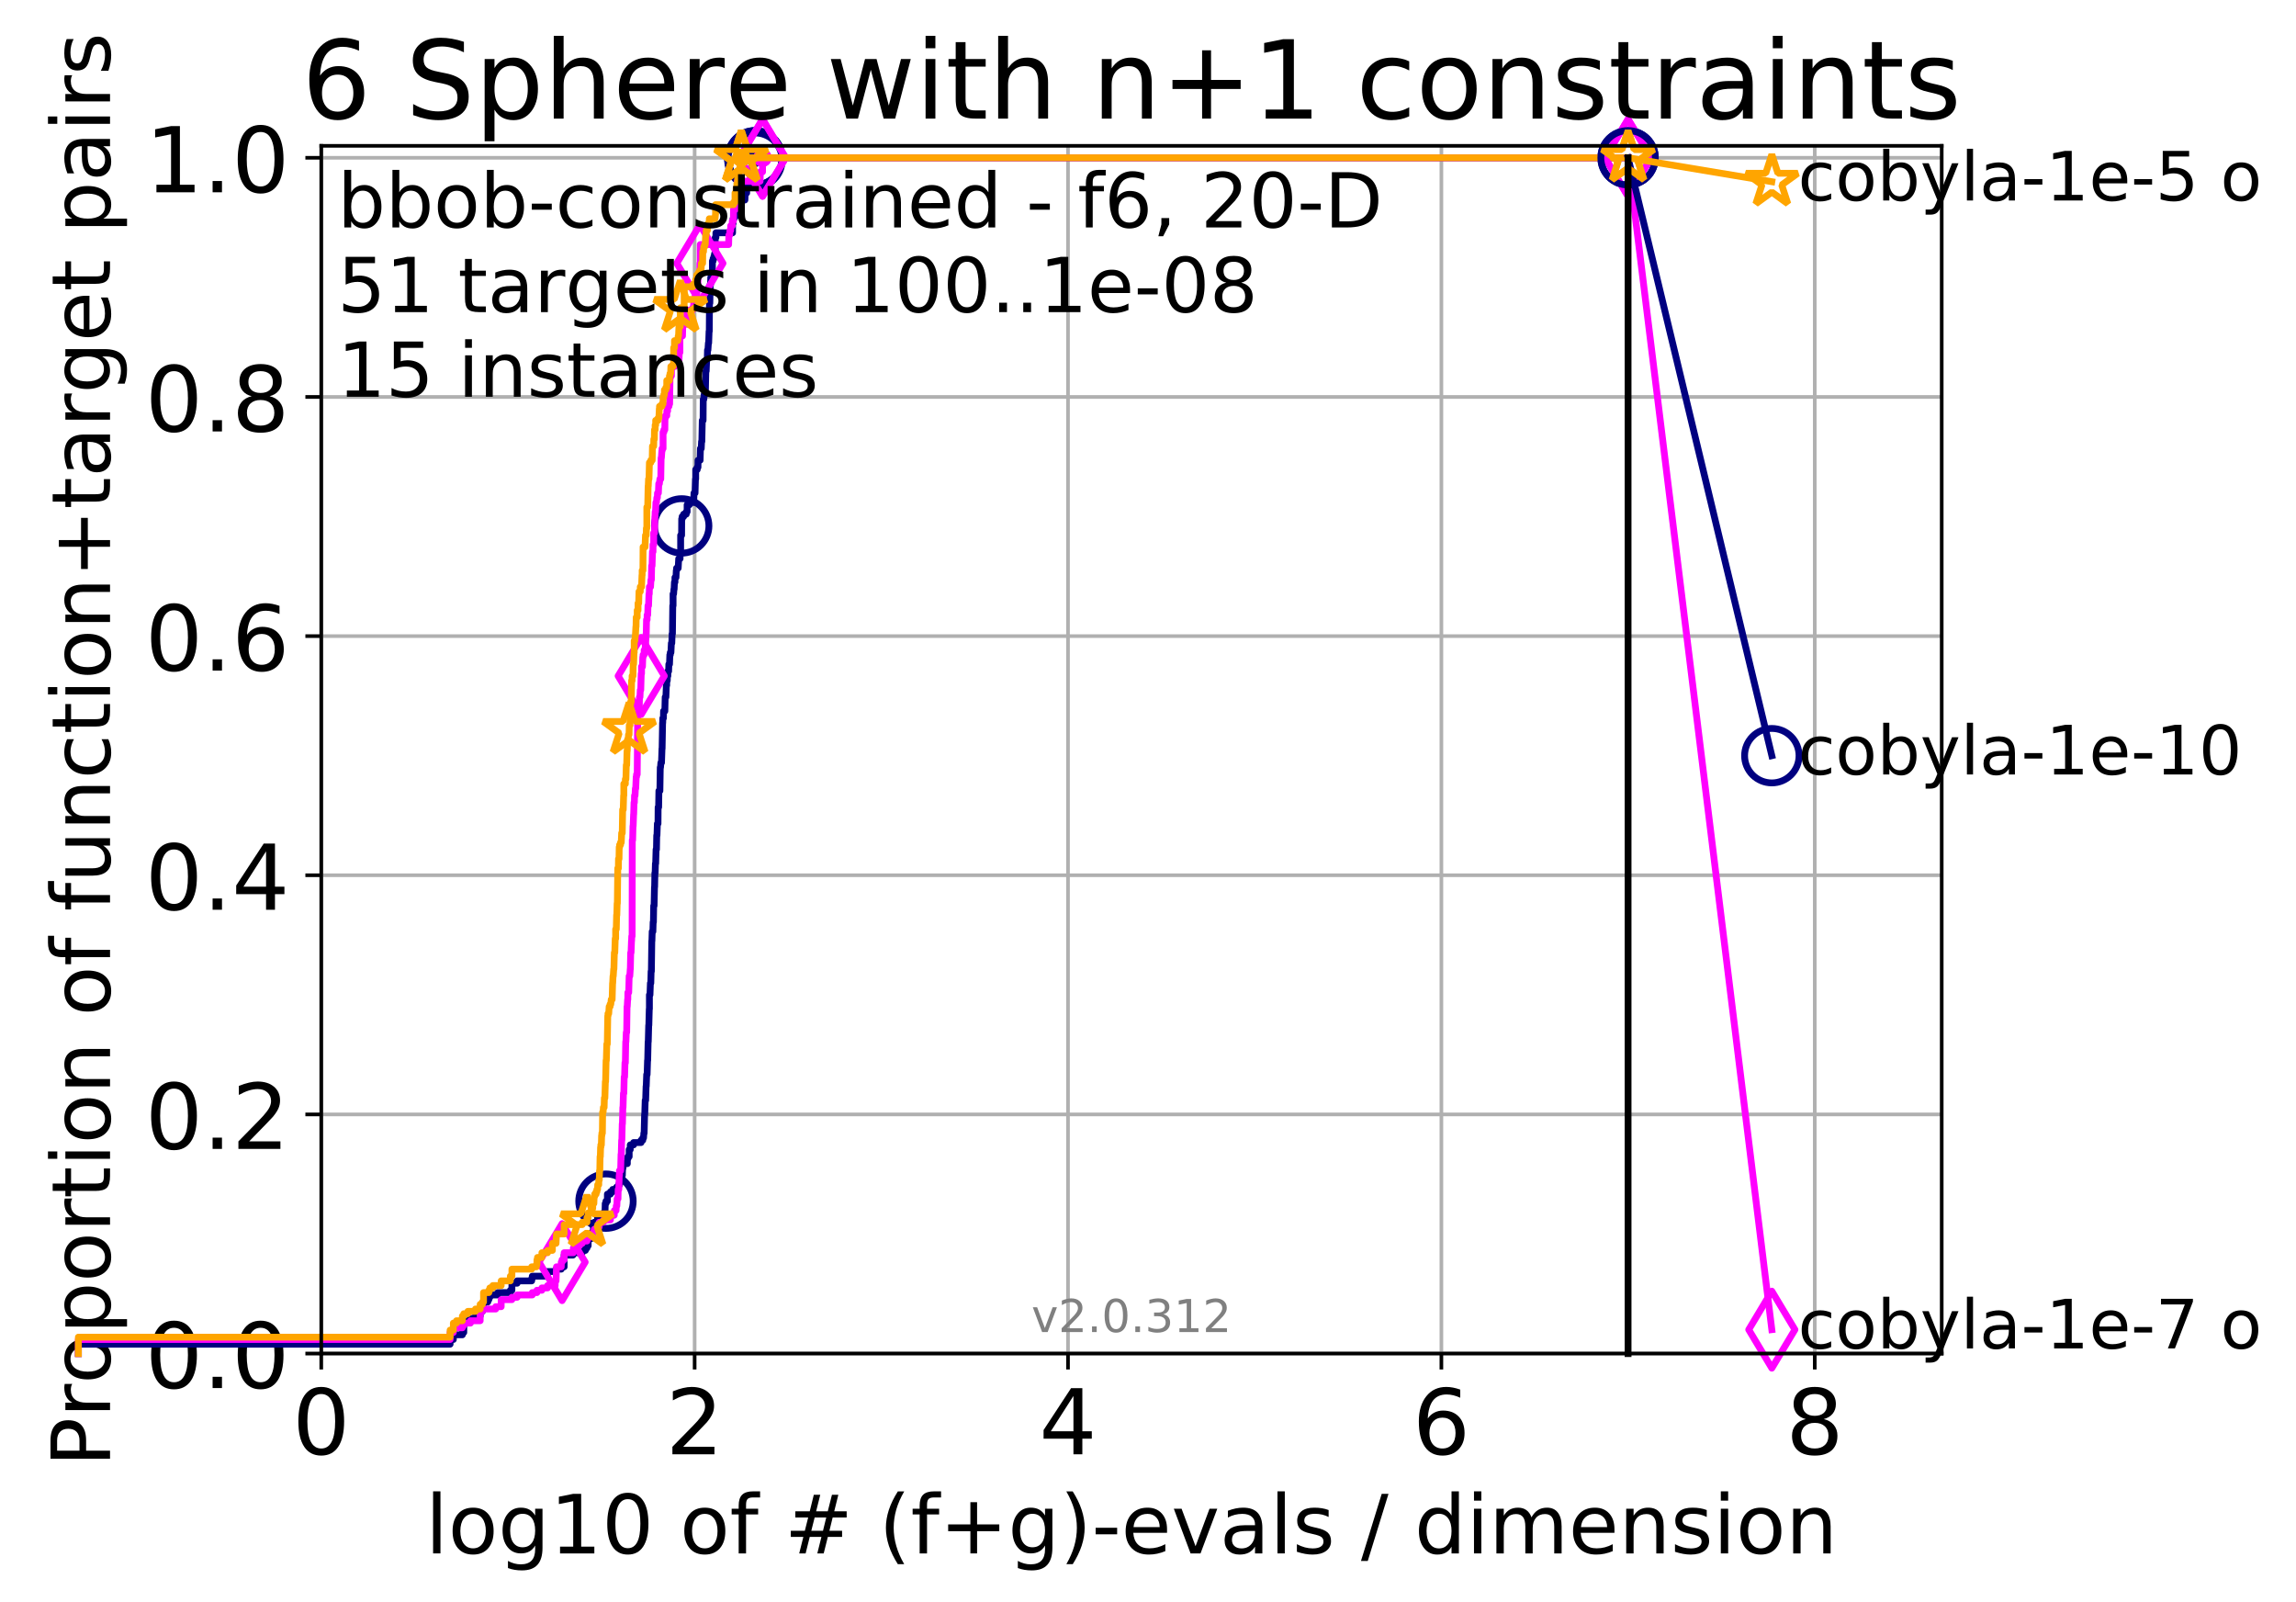 <?xml version="1.0" encoding="utf-8" standalone="no"?>
<!DOCTYPE svg PUBLIC "-//W3C//DTD SVG 1.1//EN"
  "http://www.w3.org/Graphics/SVG/1.1/DTD/svg11.dtd">
<!-- Created with matplotlib (http://matplotlib.org/) -->
<svg height="353pt" version="1.1" viewBox="0 0 506 353" width="506pt" xmlns="http://www.w3.org/2000/svg" xmlns:xlink="http://www.w3.org/1999/xlink">
 <defs>
  <style type="text/css">
*{stroke-linecap:butt;stroke-linejoin:round;}
  </style>
 </defs>
 <g id="figure_1">
  <g id="patch_1">
   <path d="M 0 353.222 
L 506.077 353.222 
L 506.077 0 
L 0 0 
z
" style="fill:#ffffff;"/>
  </g>
  <g id="axes_1">
   <g id="patch_2">
    <path d="M 70.8 298.245 
L 427.92 298.245 
L 427.92 32.133 
L 70.8 32.133 
z
" style="fill:#ffffff;"/>
   </g>
   <g id="matplotlib.axis_1">
    <g id="xtick_1">
     <g id="line2d_1">
      <path clip-path="url(#p33bd780713)" d="M 70.8 298.245 
L 70.8 32.133 
" style="fill:none;stroke:#b0b0b0;stroke-linecap:square;stroke-width:0.8;"/>
     </g>
     <g id="line2d_2">
      <defs>
       <path d="M 0 0 
L 0 3.5 
" id="m3c035ed976" style="stroke:#000000;stroke-width:0.8;"/>
      </defs>
      <g>
       <use style="stroke:#000000;stroke-width:0.8;" x="70.8" xlink:href="#m3c035ed976" y="298.245"/>
      </g>
     </g>
     <g id="text_1">
      <!-- 0 -->
      <defs>
       <path d="M 31.781 66.406 
Q 24.172 66.406 20.328 58.906 
Q 16.5 51.422 16.5 36.375 
Q 16.5 21.391 20.328 13.891 
Q 24.172 6.391 31.781 6.391 
Q 39.453 6.391 43.281 13.891 
Q 47.125 21.391 47.125 36.375 
Q 47.125 51.422 43.281 58.906 
Q 39.453 66.406 31.781 66.406 
z
M 31.781 74.219 
Q 44.047 74.219 50.516 64.516 
Q 56.984 54.828 56.984 36.375 
Q 56.984 17.969 50.516 8.266 
Q 44.047 -1.422 31.781 -1.422 
Q 19.531 -1.422 13.062 8.266 
Q 6.594 17.969 6.594 36.375 
Q 6.594 54.828 13.062 64.516 
Q 19.531 74.219 31.781 74.219 
z
" id="DejaVuSans-30"/>
      </defs>
      <g transform="translate(64.438 320.442)scale(0.2 -0.2)">
       <use xlink:href="#DejaVuSans-30"/>
      </g>
     </g>
    </g>
    <g id="xtick_2">
     <g id="line2d_3">
      <path clip-path="url(#p33bd780713)" d="M 153.086 298.245 
L 153.086 32.133 
" style="fill:none;stroke:#b0b0b0;stroke-linecap:square;stroke-width:0.8;"/>
     </g>
     <g id="line2d_4">
      <g>
       <use style="stroke:#000000;stroke-width:0.8;" x="153.086" xlink:href="#m3c035ed976" y="298.245"/>
      </g>
     </g>
     <g id="text_2">
      <!-- 2 -->
      <defs>
       <path d="M 19.188 8.297 
L 53.609 8.297 
L 53.609 0 
L 7.328 0 
L 7.328 8.297 
Q 12.938 14.109 22.625 23.891 
Q 32.328 33.688 34.812 36.531 
Q 39.547 41.844 41.422 45.531 
Q 43.312 49.219 43.312 52.781 
Q 43.312 58.594 39.234 62.25 
Q 35.156 65.922 28.609 65.922 
Q 23.969 65.922 18.812 64.312 
Q 13.672 62.703 7.812 59.422 
L 7.812 69.391 
Q 13.766 71.781 18.938 73 
Q 24.125 74.219 28.422 74.219 
Q 39.75 74.219 46.484 68.547 
Q 53.219 62.891 53.219 53.422 
Q 53.219 48.922 51.531 44.891 
Q 49.859 40.875 45.406 35.406 
Q 44.188 33.984 37.641 27.219 
Q 31.109 20.453 19.188 8.297 
z
" id="DejaVuSans-32"/>
      </defs>
      <g transform="translate(146.723 320.442)scale(0.2 -0.2)">
       <use xlink:href="#DejaVuSans-32"/>
      </g>
     </g>
    </g>
    <g id="xtick_3">
     <g id="line2d_5">
      <path clip-path="url(#p33bd780713)" d="M 235.371 298.245 
L 235.371 32.133 
" style="fill:none;stroke:#b0b0b0;stroke-linecap:square;stroke-width:0.8;"/>
     </g>
     <g id="line2d_6">
      <g>
       <use style="stroke:#000000;stroke-width:0.8;" x="235.371" xlink:href="#m3c035ed976" y="298.245"/>
      </g>
     </g>
     <g id="text_3">
      <!-- 4 -->
      <defs>
       <path d="M 37.797 64.312 
L 12.891 25.391 
L 37.797 25.391 
z
M 35.203 72.906 
L 47.609 72.906 
L 47.609 25.391 
L 58.016 25.391 
L 58.016 17.188 
L 47.609 17.188 
L 47.609 0 
L 37.797 0 
L 37.797 17.188 
L 4.891 17.188 
L 4.891 26.703 
z
" id="DejaVuSans-34"/>
      </defs>
      <g transform="translate(229.009 320.442)scale(0.2 -0.2)">
       <use xlink:href="#DejaVuSans-34"/>
      </g>
     </g>
    </g>
    <g id="xtick_4">
     <g id="line2d_7">
      <path clip-path="url(#p33bd780713)" d="M 317.657 298.245 
L 317.657 32.133 
" style="fill:none;stroke:#b0b0b0;stroke-linecap:square;stroke-width:0.8;"/>
     </g>
     <g id="line2d_8">
      <g>
       <use style="stroke:#000000;stroke-width:0.8;" x="317.657" xlink:href="#m3c035ed976" y="298.245"/>
      </g>
     </g>
     <g id="text_4">
      <!-- 6 -->
      <defs>
       <path d="M 33.016 40.375 
Q 26.375 40.375 22.484 35.828 
Q 18.609 31.297 18.609 23.391 
Q 18.609 15.531 22.484 10.953 
Q 26.375 6.391 33.016 6.391 
Q 39.656 6.391 43.531 10.953 
Q 47.406 15.531 47.406 23.391 
Q 47.406 31.297 43.531 35.828 
Q 39.656 40.375 33.016 40.375 
z
M 52.594 71.297 
L 52.594 62.312 
Q 48.875 64.062 45.094 64.984 
Q 41.312 65.922 37.594 65.922 
Q 27.828 65.922 22.672 59.328 
Q 17.531 52.734 16.797 39.406 
Q 19.672 43.656 24.016 45.922 
Q 28.375 48.188 33.594 48.188 
Q 44.578 48.188 50.953 41.516 
Q 57.328 34.859 57.328 23.391 
Q 57.328 12.156 50.688 5.359 
Q 44.047 -1.422 33.016 -1.422 
Q 20.359 -1.422 13.672 8.266 
Q 6.984 17.969 6.984 36.375 
Q 6.984 53.656 15.188 63.938 
Q 23.391 74.219 37.203 74.219 
Q 40.922 74.219 44.703 73.484 
Q 48.484 72.75 52.594 71.297 
z
" id="DejaVuSans-36"/>
      </defs>
      <g transform="translate(311.295 320.442)scale(0.2 -0.2)">
       <use xlink:href="#DejaVuSans-36"/>
      </g>
     </g>
    </g>
    <g id="xtick_5">
     <g id="line2d_9">
      <path clip-path="url(#p33bd780713)" d="M 399.943 298.245 
L 399.943 32.133 
" style="fill:none;stroke:#b0b0b0;stroke-linecap:square;stroke-width:0.8;"/>
     </g>
     <g id="line2d_10">
      <g>
       <use style="stroke:#000000;stroke-width:0.8;" x="399.943" xlink:href="#m3c035ed976" y="298.245"/>
      </g>
     </g>
     <g id="text_5">
      <!-- 8 -->
      <defs>
       <path d="M 31.781 34.625 
Q 24.75 34.625 20.719 30.859 
Q 16.703 27.094 16.703 20.516 
Q 16.703 13.922 20.719 10.156 
Q 24.75 6.391 31.781 6.391 
Q 38.812 6.391 42.859 10.172 
Q 46.922 13.969 46.922 20.516 
Q 46.922 27.094 42.891 30.859 
Q 38.875 34.625 31.781 34.625 
z
M 21.922 38.812 
Q 15.578 40.375 12.031 44.719 
Q 8.5 49.078 8.5 55.328 
Q 8.5 64.062 14.719 69.141 
Q 20.953 74.219 31.781 74.219 
Q 42.672 74.219 48.875 69.141 
Q 55.078 64.062 55.078 55.328 
Q 55.078 49.078 51.531 44.719 
Q 48 40.375 41.703 38.812 
Q 48.828 37.156 52.797 32.312 
Q 56.781 27.484 56.781 20.516 
Q 56.781 9.906 50.312 4.234 
Q 43.844 -1.422 31.781 -1.422 
Q 19.734 -1.422 13.25 4.234 
Q 6.781 9.906 6.781 20.516 
Q 6.781 27.484 10.781 32.312 
Q 14.797 37.156 21.922 38.812 
z
M 18.312 54.391 
Q 18.312 48.734 21.844 45.562 
Q 25.391 42.391 31.781 42.391 
Q 38.141 42.391 41.719 45.562 
Q 45.312 48.734 45.312 54.391 
Q 45.312 60.062 41.719 63.234 
Q 38.141 66.406 31.781 66.406 
Q 25.391 66.406 21.844 63.234 
Q 18.312 60.062 18.312 54.391 
z
" id="DejaVuSans-38"/>
      </defs>
      <g transform="translate(393.58 320.442)scale(0.2 -0.2)">
       <use xlink:href="#DejaVuSans-38"/>
      </g>
     </g>
    </g>
    <g id="text_6">
     <!-- log10 of # (f+g)-evals / dimension -->
     <defs>
      <path d="M 9.422 75.984 
L 18.406 75.984 
L 18.406 0 
L 9.422 0 
z
" id="DejaVuSans-6c"/>
      <path d="M 30.609 48.391 
Q 23.391 48.391 19.188 42.75 
Q 14.984 37.109 14.984 27.297 
Q 14.984 17.484 19.156 11.844 
Q 23.344 6.203 30.609 6.203 
Q 37.797 6.203 41.984 11.859 
Q 46.188 17.531 46.188 27.297 
Q 46.188 37.016 41.984 42.703 
Q 37.797 48.391 30.609 48.391 
z
M 30.609 56 
Q 42.328 56 49.016 48.375 
Q 55.719 40.766 55.719 27.297 
Q 55.719 13.875 49.016 6.219 
Q 42.328 -1.422 30.609 -1.422 
Q 18.844 -1.422 12.172 6.219 
Q 5.516 13.875 5.516 27.297 
Q 5.516 40.766 12.172 48.375 
Q 18.844 56 30.609 56 
z
" id="DejaVuSans-6f"/>
      <path d="M 45.406 27.984 
Q 45.406 37.75 41.375 43.109 
Q 37.359 48.484 30.078 48.484 
Q 22.859 48.484 18.828 43.109 
Q 14.797 37.75 14.797 27.984 
Q 14.797 18.266 18.828 12.891 
Q 22.859 7.516 30.078 7.516 
Q 37.359 7.516 41.375 12.891 
Q 45.406 18.266 45.406 27.984 
z
M 54.391 6.781 
Q 54.391 -7.172 48.188 -13.984 
Q 42 -20.797 29.203 -20.797 
Q 24.469 -20.797 20.266 -20.094 
Q 16.062 -19.391 12.109 -17.922 
L 12.109 -9.188 
Q 16.062 -11.328 19.922 -12.344 
Q 23.781 -13.375 27.781 -13.375 
Q 36.625 -13.375 41.016 -8.766 
Q 45.406 -4.156 45.406 5.172 
L 45.406 9.625 
Q 42.625 4.781 38.281 2.391 
Q 33.938 0 27.875 0 
Q 17.828 0 11.672 7.656 
Q 5.516 15.328 5.516 27.984 
Q 5.516 40.672 11.672 48.328 
Q 17.828 56 27.875 56 
Q 33.938 56 38.281 53.609 
Q 42.625 51.219 45.406 46.391 
L 45.406 54.688 
L 54.391 54.688 
z
" id="DejaVuSans-67"/>
      <path d="M 12.406 8.297 
L 28.516 8.297 
L 28.516 63.922 
L 10.984 60.406 
L 10.984 69.391 
L 28.422 72.906 
L 38.281 72.906 
L 38.281 8.297 
L 54.391 8.297 
L 54.391 0 
L 12.406 0 
z
" id="DejaVuSans-31"/>
      <path id="DejaVuSans-20"/>
      <path d="M 37.109 75.984 
L 37.109 68.5 
L 28.516 68.5 
Q 23.688 68.5 21.797 66.547 
Q 19.922 64.594 19.922 59.516 
L 19.922 54.688 
L 34.719 54.688 
L 34.719 47.703 
L 19.922 47.703 
L 19.922 0 
L 10.891 0 
L 10.891 47.703 
L 2.297 47.703 
L 2.297 54.688 
L 10.891 54.688 
L 10.891 58.5 
Q 10.891 67.625 15.141 71.797 
Q 19.391 75.984 28.609 75.984 
z
" id="DejaVuSans-66"/>
      <path d="M 51.125 44 
L 36.922 44 
L 32.812 27.688 
L 47.125 27.688 
z
M 43.797 71.781 
L 38.719 51.516 
L 52.984 51.516 
L 58.109 71.781 
L 65.922 71.781 
L 60.891 51.516 
L 76.125 51.516 
L 76.125 44 
L 58.984 44 
L 54.984 27.688 
L 70.516 27.688 
L 70.516 20.219 
L 53.078 20.219 
L 48 0 
L 40.188 0 
L 45.219 20.219 
L 30.906 20.219 
L 25.875 0 
L 18.016 0 
L 23.094 20.219 
L 7.719 20.219 
L 7.719 27.688 
L 24.906 27.688 
L 29 44 
L 13.281 44 
L 13.281 51.516 
L 30.906 51.516 
L 35.891 71.781 
z
" id="DejaVuSans-23"/>
      <path d="M 31 75.875 
Q 24.469 64.656 21.281 53.656 
Q 18.109 42.672 18.109 31.391 
Q 18.109 20.125 21.312 9.062 
Q 24.516 -2 31 -13.188 
L 23.188 -13.188 
Q 15.875 -1.703 12.234 9.375 
Q 8.594 20.453 8.594 31.391 
Q 8.594 42.281 12.203 53.312 
Q 15.828 64.359 23.188 75.875 
z
" id="DejaVuSans-28"/>
      <path d="M 46 62.703 
L 46 35.5 
L 73.188 35.5 
L 73.188 27.203 
L 46 27.203 
L 46 0 
L 37.797 0 
L 37.797 27.203 
L 10.594 27.203 
L 10.594 35.5 
L 37.797 35.5 
L 37.797 62.703 
z
" id="DejaVuSans-2b"/>
      <path d="M 8.016 75.875 
L 15.828 75.875 
Q 23.141 64.359 26.781 53.312 
Q 30.422 42.281 30.422 31.391 
Q 30.422 20.453 26.781 9.375 
Q 23.141 -1.703 15.828 -13.188 
L 8.016 -13.188 
Q 14.5 -2 17.703 9.062 
Q 20.906 20.125 20.906 31.391 
Q 20.906 42.672 17.703 53.656 
Q 14.5 64.656 8.016 75.875 
z
" id="DejaVuSans-29"/>
      <path d="M 4.891 31.391 
L 31.203 31.391 
L 31.203 23.391 
L 4.891 23.391 
z
" id="DejaVuSans-2d"/>
      <path d="M 56.203 29.594 
L 56.203 25.203 
L 14.891 25.203 
Q 15.484 15.922 20.484 11.062 
Q 25.484 6.203 34.422 6.203 
Q 39.594 6.203 44.453 7.469 
Q 49.312 8.734 54.109 11.281 
L 54.109 2.781 
Q 49.266 0.734 44.188 -0.344 
Q 39.109 -1.422 33.891 -1.422 
Q 20.797 -1.422 13.156 6.188 
Q 5.516 13.812 5.516 26.812 
Q 5.516 40.234 12.766 48.109 
Q 20.016 56 32.328 56 
Q 43.359 56 49.781 48.891 
Q 56.203 41.797 56.203 29.594 
z
M 47.219 32.234 
Q 47.125 39.594 43.094 43.984 
Q 39.062 48.391 32.422 48.391 
Q 24.906 48.391 20.391 44.141 
Q 15.875 39.891 15.188 32.172 
z
" id="DejaVuSans-65"/>
      <path d="M 2.984 54.688 
L 12.5 54.688 
L 29.594 8.797 
L 46.688 54.688 
L 56.203 54.688 
L 35.688 0 
L 23.484 0 
z
" id="DejaVuSans-76"/>
      <path d="M 34.281 27.484 
Q 23.391 27.484 19.188 25 
Q 14.984 22.516 14.984 16.5 
Q 14.984 11.719 18.141 8.906 
Q 21.297 6.109 26.703 6.109 
Q 34.188 6.109 38.703 11.406 
Q 43.219 16.703 43.219 25.484 
L 43.219 27.484 
z
M 52.203 31.203 
L 52.203 0 
L 43.219 0 
L 43.219 8.297 
Q 40.141 3.328 35.547 0.953 
Q 30.953 -1.422 24.312 -1.422 
Q 15.922 -1.422 10.953 3.297 
Q 6 8.016 6 15.922 
Q 6 25.141 12.172 29.828 
Q 18.359 34.516 30.609 34.516 
L 43.219 34.516 
L 43.219 35.406 
Q 43.219 41.609 39.141 45 
Q 35.062 48.391 27.688 48.391 
Q 23 48.391 18.547 47.266 
Q 14.109 46.141 10.016 43.891 
L 10.016 52.203 
Q 14.938 54.109 19.578 55.047 
Q 24.219 56 28.609 56 
Q 40.484 56 46.344 49.844 
Q 52.203 43.703 52.203 31.203 
z
" id="DejaVuSans-61"/>
      <path d="M 44.281 53.078 
L 44.281 44.578 
Q 40.484 46.531 36.375 47.5 
Q 32.281 48.484 27.875 48.484 
Q 21.188 48.484 17.844 46.438 
Q 14.5 44.391 14.5 40.281 
Q 14.5 37.156 16.891 35.375 
Q 19.281 33.594 26.516 31.984 
L 29.594 31.297 
Q 39.156 29.25 43.188 25.516 
Q 47.219 21.781 47.219 15.094 
Q 47.219 7.469 41.188 3.016 
Q 35.156 -1.422 24.609 -1.422 
Q 20.219 -1.422 15.453 -0.562 
Q 10.688 0.297 5.422 2 
L 5.422 11.281 
Q 10.406 8.688 15.234 7.391 
Q 20.062 6.109 24.812 6.109 
Q 31.156 6.109 34.562 8.281 
Q 37.984 10.453 37.984 14.406 
Q 37.984 18.062 35.516 20.016 
Q 33.062 21.969 24.703 23.781 
L 21.578 24.516 
Q 13.234 26.266 9.516 29.906 
Q 5.812 33.547 5.812 39.891 
Q 5.812 47.609 11.281 51.797 
Q 16.75 56 26.812 56 
Q 31.781 56 36.172 55.266 
Q 40.578 54.547 44.281 53.078 
z
" id="DejaVuSans-73"/>
      <path d="M 25.391 72.906 
L 33.688 72.906 
L 8.297 -9.281 
L 0 -9.281 
z
" id="DejaVuSans-2f"/>
      <path d="M 45.406 46.391 
L 45.406 75.984 
L 54.391 75.984 
L 54.391 0 
L 45.406 0 
L 45.406 8.203 
Q 42.578 3.328 38.25 0.953 
Q 33.938 -1.422 27.875 -1.422 
Q 17.969 -1.422 11.734 6.484 
Q 5.516 14.406 5.516 27.297 
Q 5.516 40.188 11.734 48.094 
Q 17.969 56 27.875 56 
Q 33.938 56 38.25 53.625 
Q 42.578 51.266 45.406 46.391 
z
M 14.797 27.297 
Q 14.797 17.391 18.875 11.75 
Q 22.953 6.109 30.078 6.109 
Q 37.203 6.109 41.297 11.75 
Q 45.406 17.391 45.406 27.297 
Q 45.406 37.203 41.297 42.844 
Q 37.203 48.484 30.078 48.484 
Q 22.953 48.484 18.875 42.844 
Q 14.797 37.203 14.797 27.297 
z
" id="DejaVuSans-64"/>
      <path d="M 9.422 54.688 
L 18.406 54.688 
L 18.406 0 
L 9.422 0 
z
M 9.422 75.984 
L 18.406 75.984 
L 18.406 64.594 
L 9.422 64.594 
z
" id="DejaVuSans-69"/>
      <path d="M 52 44.188 
Q 55.375 50.25 60.062 53.125 
Q 64.75 56 71.094 56 
Q 79.641 56 84.281 50.016 
Q 88.922 44.047 88.922 33.016 
L 88.922 0 
L 79.891 0 
L 79.891 32.719 
Q 79.891 40.578 77.094 44.375 
Q 74.312 48.188 68.609 48.188 
Q 61.625 48.188 57.562 43.547 
Q 53.516 38.922 53.516 30.906 
L 53.516 0 
L 44.484 0 
L 44.484 32.719 
Q 44.484 40.625 41.703 44.406 
Q 38.922 48.188 33.109 48.188 
Q 26.219 48.188 22.156 43.531 
Q 18.109 38.875 18.109 30.906 
L 18.109 0 
L 9.078 0 
L 9.078 54.688 
L 18.109 54.688 
L 18.109 46.188 
Q 21.188 51.219 25.484 53.609 
Q 29.781 56 35.688 56 
Q 41.656 56 45.828 52.969 
Q 50 49.953 52 44.188 
z
" id="DejaVuSans-6d"/>
      <path d="M 54.891 33.016 
L 54.891 0 
L 45.906 0 
L 45.906 32.719 
Q 45.906 40.484 42.875 44.328 
Q 39.844 48.188 33.797 48.188 
Q 26.516 48.188 22.312 43.547 
Q 18.109 38.922 18.109 30.906 
L 18.109 0 
L 9.078 0 
L 9.078 54.688 
L 18.109 54.688 
L 18.109 46.188 
Q 21.344 51.125 25.703 53.562 
Q 30.078 56 35.797 56 
Q 45.219 56 50.047 50.172 
Q 54.891 44.344 54.891 33.016 
z
" id="DejaVuSans-6e"/>
     </defs>
     <g transform="translate(93.753 342.279)scale(0.18 -0.18)">
      <use xlink:href="#DejaVuSans-6c"/>
      <use x="27.783" xlink:href="#DejaVuSans-6f"/>
      <use x="88.965" xlink:href="#DejaVuSans-67"/>
      <use x="152.441" xlink:href="#DejaVuSans-31"/>
      <use x="216.064" xlink:href="#DejaVuSans-30"/>
      <use x="279.688" xlink:href="#DejaVuSans-20"/>
      <use x="311.475" xlink:href="#DejaVuSans-6f"/>
      <use x="372.656" xlink:href="#DejaVuSans-66"/>
      <use x="407.861" xlink:href="#DejaVuSans-20"/>
      <use x="439.648" xlink:href="#DejaVuSans-23"/>
      <use x="523.438" xlink:href="#DejaVuSans-20"/>
      <use x="555.225" xlink:href="#DejaVuSans-28"/>
      <use x="594.238" xlink:href="#DejaVuSans-66"/>
      <use x="629.443" xlink:href="#DejaVuSans-2b"/>
      <use x="713.232" xlink:href="#DejaVuSans-67"/>
      <use x="776.709" xlink:href="#DejaVuSans-29"/>
      <use x="815.723" xlink:href="#DejaVuSans-2d"/>
      <use x="851.807" xlink:href="#DejaVuSans-65"/>
      <use x="913.33" xlink:href="#DejaVuSans-76"/>
      <use x="972.51" xlink:href="#DejaVuSans-61"/>
      <use x="1033.789" xlink:href="#DejaVuSans-6c"/>
      <use x="1061.572" xlink:href="#DejaVuSans-73"/>
      <use x="1113.672" xlink:href="#DejaVuSans-20"/>
      <use x="1145.459" xlink:href="#DejaVuSans-2f"/>
      <use x="1179.15" xlink:href="#DejaVuSans-20"/>
      <use x="1210.938" xlink:href="#DejaVuSans-64"/>
      <use x="1274.414" xlink:href="#DejaVuSans-69"/>
      <use x="1302.197" xlink:href="#DejaVuSans-6d"/>
      <use x="1399.609" xlink:href="#DejaVuSans-65"/>
      <use x="1461.133" xlink:href="#DejaVuSans-6e"/>
      <use x="1524.512" xlink:href="#DejaVuSans-73"/>
      <use x="1576.611" xlink:href="#DejaVuSans-69"/>
      <use x="1604.395" xlink:href="#DejaVuSans-6f"/>
      <use x="1665.576" xlink:href="#DejaVuSans-6e"/>
     </g>
    </g>
   </g>
   <g id="matplotlib.axis_2">
    <g id="ytick_1">
     <g id="line2d_11">
      <path clip-path="url(#p33bd780713)" d="M 70.8 298.245 
L 427.92 298.245 
" style="fill:none;stroke:#b0b0b0;stroke-linecap:square;stroke-width:0.8;"/>
     </g>
     <g id="line2d_12">
      <defs>
       <path d="M 0 0 
L -3.5 0 
" id="m2da0f6e15b" style="stroke:#000000;stroke-width:0.8;"/>
      </defs>
      <g>
       <use style="stroke:#000000;stroke-width:0.8;" x="70.8" xlink:href="#m2da0f6e15b" y="298.245"/>
      </g>
     </g>
     <g id="text_7">
      <!-- 0.0 -->
      <defs>
       <path d="M 10.688 12.406 
L 21 12.406 
L 21 0 
L 10.688 0 
z
" id="DejaVuSans-2e"/>
      </defs>
      <g transform="translate(31.994 305.844)scale(0.2 -0.2)">
       <use xlink:href="#DejaVuSans-30"/>
       <use x="63.623" xlink:href="#DejaVuSans-2e"/>
       <use x="95.41" xlink:href="#DejaVuSans-30"/>
      </g>
     </g>
    </g>
    <g id="ytick_2">
     <g id="line2d_13">
      <path clip-path="url(#p33bd780713)" d="M 70.8 245.55 
L 427.92 245.55 
" style="fill:none;stroke:#b0b0b0;stroke-linecap:square;stroke-width:0.8;"/>
     </g>
     <g id="line2d_14">
      <g>
       <use style="stroke:#000000;stroke-width:0.8;" x="70.8" xlink:href="#m2da0f6e15b" y="245.55"/>
      </g>
     </g>
     <g id="text_8">
      <!-- 0.2 -->
      <g transform="translate(31.994 253.148)scale(0.2 -0.2)">
       <use xlink:href="#DejaVuSans-30"/>
       <use x="63.623" xlink:href="#DejaVuSans-2e"/>
       <use x="95.41" xlink:href="#DejaVuSans-32"/>
      </g>
     </g>
    </g>
    <g id="ytick_3">
     <g id="line2d_15">
      <path clip-path="url(#p33bd780713)" d="M 70.8 192.854 
L 427.92 192.854 
" style="fill:none;stroke:#b0b0b0;stroke-linecap:square;stroke-width:0.8;"/>
     </g>
     <g id="line2d_16">
      <g>
       <use style="stroke:#000000;stroke-width:0.8;" x="70.8" xlink:href="#m2da0f6e15b" y="192.854"/>
      </g>
     </g>
     <g id="text_9">
      <!-- 0.4 -->
      <g transform="translate(31.994 200.453)scale(0.2 -0.2)">
       <use xlink:href="#DejaVuSans-30"/>
       <use x="63.623" xlink:href="#DejaVuSans-2e"/>
       <use x="95.41" xlink:href="#DejaVuSans-34"/>
      </g>
     </g>
    </g>
    <g id="ytick_4">
     <g id="line2d_17">
      <path clip-path="url(#p33bd780713)" d="M 70.8 140.159 
L 427.92 140.159 
" style="fill:none;stroke:#b0b0b0;stroke-linecap:square;stroke-width:0.8;"/>
     </g>
     <g id="line2d_18">
      <g>
       <use style="stroke:#000000;stroke-width:0.8;" x="70.8" xlink:href="#m2da0f6e15b" y="140.159"/>
      </g>
     </g>
     <g id="text_10">
      <!-- 0.6 -->
      <g transform="translate(31.994 147.757)scale(0.2 -0.2)">
       <use xlink:href="#DejaVuSans-30"/>
       <use x="63.623" xlink:href="#DejaVuSans-2e"/>
       <use x="95.41" xlink:href="#DejaVuSans-36"/>
      </g>
     </g>
    </g>
    <g id="ytick_5">
     <g id="line2d_19">
      <path clip-path="url(#p33bd780713)" d="M 70.8 87.464 
L 427.92 87.464 
" style="fill:none;stroke:#b0b0b0;stroke-linecap:square;stroke-width:0.8;"/>
     </g>
     <g id="line2d_20">
      <g>
       <use style="stroke:#000000;stroke-width:0.8;" x="70.8" xlink:href="#m2da0f6e15b" y="87.464"/>
      </g>
     </g>
     <g id="text_11">
      <!-- 0.8 -->
      <g transform="translate(31.994 95.062)scale(0.2 -0.2)">
       <use xlink:href="#DejaVuSans-30"/>
       <use x="63.623" xlink:href="#DejaVuSans-2e"/>
       <use x="95.41" xlink:href="#DejaVuSans-38"/>
      </g>
     </g>
    </g>
    <g id="ytick_6">
     <g id="line2d_21">
      <path clip-path="url(#p33bd780713)" d="M 70.8 34.768 
L 427.92 34.768 
" style="fill:none;stroke:#b0b0b0;stroke-linecap:square;stroke-width:0.8;"/>
     </g>
     <g id="line2d_22">
      <g>
       <use style="stroke:#000000;stroke-width:0.8;" x="70.8" xlink:href="#m2da0f6e15b" y="34.768"/>
      </g>
     </g>
     <g id="text_12">
      <!-- 1.0 -->
      <g transform="translate(31.994 42.367)scale(0.2 -0.2)">
       <use xlink:href="#DejaVuSans-31"/>
       <use x="63.623" xlink:href="#DejaVuSans-2e"/>
       <use x="95.41" xlink:href="#DejaVuSans-30"/>
      </g>
     </g>
    </g>
    <g id="text_13">
     <!-- Proportion of function+target pairs -->
     <defs>
      <path d="M 19.672 64.797 
L 19.672 37.406 
L 32.078 37.406 
Q 38.969 37.406 42.719 40.969 
Q 46.484 44.531 46.484 51.125 
Q 46.484 57.672 42.719 61.234 
Q 38.969 64.797 32.078 64.797 
z
M 9.812 72.906 
L 32.078 72.906 
Q 44.344 72.906 50.609 67.359 
Q 56.891 61.812 56.891 51.125 
Q 56.891 40.328 50.609 34.812 
Q 44.344 29.297 32.078 29.297 
L 19.672 29.297 
L 19.672 0 
L 9.812 0 
z
" id="DejaVuSans-50"/>
      <path d="M 41.109 46.297 
Q 39.594 47.172 37.812 47.578 
Q 36.031 48 33.891 48 
Q 26.266 48 22.188 43.047 
Q 18.109 38.094 18.109 28.812 
L 18.109 0 
L 9.078 0 
L 9.078 54.688 
L 18.109 54.688 
L 18.109 46.188 
Q 20.953 51.172 25.484 53.578 
Q 30.031 56 36.531 56 
Q 37.453 56 38.578 55.875 
Q 39.703 55.766 41.062 55.516 
z
" id="DejaVuSans-72"/>
      <path d="M 18.109 8.203 
L 18.109 -20.797 
L 9.078 -20.797 
L 9.078 54.688 
L 18.109 54.688 
L 18.109 46.391 
Q 20.953 51.266 25.266 53.625 
Q 29.594 56 35.594 56 
Q 45.562 56 51.781 48.094 
Q 58.016 40.188 58.016 27.297 
Q 58.016 14.406 51.781 6.484 
Q 45.562 -1.422 35.594 -1.422 
Q 29.594 -1.422 25.266 0.953 
Q 20.953 3.328 18.109 8.203 
z
M 48.688 27.297 
Q 48.688 37.203 44.609 42.844 
Q 40.531 48.484 33.406 48.484 
Q 26.266 48.484 22.188 42.844 
Q 18.109 37.203 18.109 27.297 
Q 18.109 17.391 22.188 11.75 
Q 26.266 6.109 33.406 6.109 
Q 40.531 6.109 44.609 11.75 
Q 48.688 17.391 48.688 27.297 
z
" id="DejaVuSans-70"/>
      <path d="M 18.312 70.219 
L 18.312 54.688 
L 36.812 54.688 
L 36.812 47.703 
L 18.312 47.703 
L 18.312 18.016 
Q 18.312 11.328 20.141 9.422 
Q 21.969 7.516 27.594 7.516 
L 36.812 7.516 
L 36.812 0 
L 27.594 0 
Q 17.188 0 13.234 3.875 
Q 9.281 7.766 9.281 18.016 
L 9.281 47.703 
L 2.688 47.703 
L 2.688 54.688 
L 9.281 54.688 
L 9.281 70.219 
z
" id="DejaVuSans-74"/>
      <path d="M 8.5 21.578 
L 8.5 54.688 
L 17.484 54.688 
L 17.484 21.922 
Q 17.484 14.156 20.5 10.266 
Q 23.531 6.391 29.594 6.391 
Q 36.859 6.391 41.078 11.031 
Q 45.312 15.672 45.312 23.688 
L 45.312 54.688 
L 54.297 54.688 
L 54.297 0 
L 45.312 0 
L 45.312 8.406 
Q 42.047 3.422 37.719 1 
Q 33.406 -1.422 27.688 -1.422 
Q 18.266 -1.422 13.375 4.438 
Q 8.5 10.297 8.5 21.578 
z
M 31.109 56 
z
" id="DejaVuSans-75"/>
      <path d="M 48.781 52.594 
L 48.781 44.188 
Q 44.969 46.297 41.141 47.344 
Q 37.312 48.391 33.406 48.391 
Q 24.656 48.391 19.812 42.844 
Q 14.984 37.312 14.984 27.297 
Q 14.984 17.281 19.812 11.734 
Q 24.656 6.203 33.406 6.203 
Q 37.312 6.203 41.141 7.25 
Q 44.969 8.297 48.781 10.406 
L 48.781 2.094 
Q 45.016 0.344 40.984 -0.531 
Q 36.969 -1.422 32.422 -1.422 
Q 20.062 -1.422 12.781 6.344 
Q 5.516 14.109 5.516 27.297 
Q 5.516 40.672 12.859 48.328 
Q 20.219 56 33.016 56 
Q 37.156 56 41.109 55.141 
Q 45.062 54.297 48.781 52.594 
z
" id="DejaVuSans-63"/>
     </defs>
     <g transform="translate(24.25 323.179)rotate(-90)scale(0.18 -0.18)">
      <use xlink:href="#DejaVuSans-50"/>
      <use x="60.287" xlink:href="#DejaVuSans-72"/>
      <use x="101.369" xlink:href="#DejaVuSans-6f"/>
      <use x="162.551" xlink:href="#DejaVuSans-70"/>
      <use x="226.027" xlink:href="#DejaVuSans-6f"/>
      <use x="287.209" xlink:href="#DejaVuSans-72"/>
      <use x="328.322" xlink:href="#DejaVuSans-74"/>
      <use x="367.531" xlink:href="#DejaVuSans-69"/>
      <use x="395.314" xlink:href="#DejaVuSans-6f"/>
      <use x="456.496" xlink:href="#DejaVuSans-6e"/>
      <use x="519.875" xlink:href="#DejaVuSans-20"/>
      <use x="551.662" xlink:href="#DejaVuSans-6f"/>
      <use x="612.844" xlink:href="#DejaVuSans-66"/>
      <use x="648.049" xlink:href="#DejaVuSans-20"/>
      <use x="679.836" xlink:href="#DejaVuSans-66"/>
      <use x="715.041" xlink:href="#DejaVuSans-75"/>
      <use x="778.42" xlink:href="#DejaVuSans-6e"/>
      <use x="841.799" xlink:href="#DejaVuSans-63"/>
      <use x="896.779" xlink:href="#DejaVuSans-74"/>
      <use x="935.988" xlink:href="#DejaVuSans-69"/>
      <use x="963.771" xlink:href="#DejaVuSans-6f"/>
      <use x="1024.953" xlink:href="#DejaVuSans-6e"/>
      <use x="1088.332" xlink:href="#DejaVuSans-2b"/>
      <use x="1172.121" xlink:href="#DejaVuSans-74"/>
      <use x="1211.33" xlink:href="#DejaVuSans-61"/>
      <use x="1272.609" xlink:href="#DejaVuSans-72"/>
      <use x="1313.707" xlink:href="#DejaVuSans-67"/>
      <use x="1377.184" xlink:href="#DejaVuSans-65"/>
      <use x="1438.707" xlink:href="#DejaVuSans-74"/>
      <use x="1477.916" xlink:href="#DejaVuSans-20"/>
      <use x="1509.703" xlink:href="#DejaVuSans-70"/>
      <use x="1573.18" xlink:href="#DejaVuSans-61"/>
      <use x="1634.459" xlink:href="#DejaVuSans-69"/>
      <use x="1662.242" xlink:href="#DejaVuSans-72"/>
      <use x="1703.355" xlink:href="#DejaVuSans-73"/>
     </g>
    </g>
   </g>
   <g id="line2d_23">
    <defs>
     <path d="M 0 1.5 
C 0.398 1.5 0.779 1.342 1.061 1.061 
C 1.342 0.779 1.5 0.398 1.5 0 
C 1.5 -0.398 1.342 -0.779 1.061 -1.061 
C 0.779 -1.342 0.398 -1.5 0 -1.5 
C -0.398 -1.5 -0.779 -1.342 -1.061 -1.061 
C -1.342 -0.779 -1.5 -0.398 -1.5 0 
C -1.5 0.398 -1.342 0.779 -1.061 1.061 
C -0.779 1.342 -0.398 1.5 0 1.5 
z
" id="mee7c72640d" style="stroke:#000080;"/>
    </defs>
    <g>
     <use style="fill:#000080;stroke:#000080;" x="166.368" xlink:href="#mee7c72640d" y="34.768"/>
     <use style="fill:#000080;stroke:#000080;" x="166.368" xlink:href="#mee7c72640d" y="34.768"/>
    </g>
   </g>
   <g id="line2d_24">
    <path d="M 17.272 298.245 
L 17.272 296.179 
L 99.197 296.179 
L 99.197 295.146 
L 99.911 295.146 
L 99.911 294.112 
L 101.899 294.112 
L 101.899 293.596 
L 102.21 293.596 
L 102.21 291.529 
L 103.111 291.529 
L 103.111 291.013 
L 103.687 291.013 
L 103.687 290.496 
L 104.787 290.496 
L 104.787 289.979 
L 105.823 289.979 
L 105.823 288.946 
L 106.32 288.946 
L 106.32 287.396 
L 106.563 287.396 
L 106.563 286.88 
L 107.503 286.88 
L 107.503 286.363 
L 107.731 286.363 
L 107.731 285.846 
L 107.956 285.846 
L 107.956 285.33 
L 109.659 285.33 
L 109.659 284.813 
L 112.471 284.813 
L 112.471 284.297 
L 112.815 284.297 
L 112.815 282.747 
L 113.968 282.747 
L 113.968 282.23 
L 117.172 282.23 
L 117.172 281.713 
L 117.305 281.713 
L 117.305 281.197 
L 120.673 281.197 
L 120.673 280.164 
L 122.544 280.164 
L 122.544 279.647 
L 123.692 279.647 
L 123.692 279.13 
L 124.328 279.13 
L 124.328 276.547 
L 126.273 276.547 
L 126.273 276.031 
L 128.315 276.031 
L 128.315 275.514 
L 129.016 275.514 
L 129.016 274.997 
L 129.356 274.997 
L 129.356 274.481 
L 129.624 274.481 
L 129.624 272.931 
L 130.276 272.931 
L 130.276 272.414 
L 130.404 272.414 
L 130.404 271.898 
L 130.594 271.898 
L 130.594 271.381 
L 130.781 271.381 
L 130.781 269.831 
L 130.967 269.831 
L 130.967 269.315 
L 131.692 269.315 
L 131.692 268.281 
L 132.043 268.281 
L 132.043 267.765 
L 133.003 267.765 
L 133.003 267.248 
L 133.33 267.248 
L 133.384 265.182 
L 133.545 265.182 
L 133.545 264.665 
L 133.862 264.665 
L 133.862 263.115 
L 134.53 263.115 
L 134.53 262.598 
L 135.028 262.598 
L 135.028 262.082 
L 135.891 262.082 
L 135.891 261.565 
L 136.307 261.565 
L 136.307 261.049 
L 136.534 261.049 
L 136.534 260.532 
L 136.758 260.532 
L 136.758 260.015 
L 137.023 260.015 
L 137.067 258.982 
L 137.155 258.982 
L 137.198 257.432 
L 137.285 257.432 
L 137.285 256.399 
L 138.253 256.399 
L 138.253 255.366 
L 138.376 255.366 
L 138.376 254.849 
L 138.658 254.849 
L 138.658 253.299 
L 138.897 253.299 
L 138.897 252.266 
L 139.633 252.266 
L 139.633 251.749 
L 141.281 251.749 
L 141.281 251.233 
L 141.657 251.233 
L 141.657 250.716 
L 141.826 250.716 
L 141.893 249.683 
L 141.959 249.683 
L 142.059 245.55 
L 142.092 245.55 
L 142.191 242.45 
L 142.289 242.45 
L 142.387 239.35 
L 142.42 239.35 
L 142.517 236.767 
L 142.613 236.767 
L 142.709 233.668 
L 142.741 233.668 
L 142.837 229.535 
L 142.868 229.535 
L 142.963 225.918 
L 142.995 225.918 
L 143.089 222.302 
L 143.12 222.302 
L 143.12 219.202 
L 143.244 219.202 
L 143.337 216.619 
L 143.429 216.619 
L 143.491 214.036 
L 143.552 214.036 
L 143.643 207.32 
L 143.673 207.32 
L 143.733 205.253 
L 143.884 205.253 
L 143.943 203.187 
L 144.003 203.187 
L 144.062 199.571 
L 144.151 199.571 
L 144.239 195.438 
L 144.268 195.438 
L 144.327 192.338 
L 144.385 192.338 
L 144.443 190.271 
L 144.501 190.271 
L 144.587 187.172 
L 144.673 187.172 
L 144.73 184.072 
L 144.787 184.072 
L 144.873 181.489 
L 145.013 181.489 
L 145.041 177.872 
L 145.153 177.872 
L 145.209 174.256 
L 145.43 174.256 
L 145.512 169.09 
L 145.566 169.09 
L 145.648 168.057 
L 145.783 168.057 
L 145.89 164.957 
L 145.917 164.957 
L 146.023 159.274 
L 146.05 159.274 
L 146.076 158.241 
L 146.208 158.241 
L 146.234 156.691 
L 146.52 156.691 
L 146.597 153.591 
L 146.751 153.591 
L 146.852 151.008 
L 146.928 151.008 
L 146.928 149.975 
L 147.054 149.975 
L 147.079 148.942 
L 147.179 148.942 
L 147.179 147.908 
L 147.352 147.908 
L 147.401 146.359 
L 147.548 146.359 
L 147.621 144.292 
L 147.718 144.292 
L 147.718 143.775 
L 147.862 143.775 
L 147.957 141.709 
L 148.052 141.709 
L 148.123 139.642 
L 148.194 139.642 
L 148.264 133.443 
L 148.334 133.443 
L 148.334 130.86 
L 148.45 130.86 
L 148.52 129.827 
L 148.566 129.827 
L 148.635 128.277 
L 148.749 128.277 
L 148.749 127.243 
L 148.975 127.243 
L 149.043 125.694 
L 149.11 125.694 
L 149.11 125.177 
L 149.463 125.177 
L 149.572 123.111 
L 149.874 123.111 
L 149.896 122.077 
L 150.002 122.077 
L 150.002 117.944 
L 150.213 117.944 
L 150.234 114.328 
L 150.339 114.328 
L 150.339 113.811 
L 150.669 113.811 
L 150.669 113.295 
L 151.233 113.295 
L 151.233 112.778 
L 151.43 112.778 
L 151.43 111.228 
L 151.933 111.228 
L 151.933 110.712 
L 152.888 110.712 
L 152.942 108.645 
L 153.175 108.645 
L 153.264 105.545 
L 153.317 105.545 
L 153.317 103.479 
L 153.649 103.479 
L 153.649 102.962 
L 153.821 102.962 
L 153.838 101.412 
L 154.295 101.412 
L 154.361 98.829 
L 154.543 98.829 
L 154.609 97.279 
L 154.675 97.279 
L 154.772 92.63 
L 154.95 92.63 
L 154.983 87.98 
L 155.111 87.98 
L 155.174 86.947 
L 155.443 86.947 
L 155.552 81.781 
L 155.63 81.781 
L 155.738 79.198 
L 155.876 79.198 
L 155.922 77.131 
L 156.013 77.131 
L 156.119 75.581 
L 156.179 75.581 
L 156.269 72.998 
L 156.314 72.998 
L 156.358 66.799 
L 156.433 66.799 
L 156.521 62.666 
L 156.595 62.666 
L 156.639 61.116 
L 156.814 61.116 
L 156.828 60.083 
L 157.001 60.083 
L 157.001 57.5 
L 157.158 57.5 
L 157.158 56.983 
L 157.342 56.983 
L 157.342 56.466 
L 157.469 56.466 
L 157.469 55.95 
L 157.608 55.95 
L 157.622 52.333 
L 157.774 52.333 
L 157.774 51.3 
L 161.445 51.3 
L 161.445 49.234 
L 161.556 49.234 
L 161.556 48.2 
L 161.766 48.2 
L 161.766 47.684 
L 162.147 47.684 
L 162.201 45.101 
L 162.329 45.101 
L 162.382 44.067 
L 164.165 44.067 
L 164.232 42.517 
L 164.554 42.517 
L 164.554 41.484 
L 164.686 41.484 
L 164.686 40.968 
L 164.89 40.968 
L 164.89 40.451 
L 165.21 40.451 
L 165.21 39.934 
L 165.372 39.934 
L 165.372 39.418 
L 165.569 39.418 
L 165.569 37.868 
L 165.798 37.868 
L 165.807 36.318 
L 165.99 36.318 
L 166.008 35.285 
L 166.368 35.285 
L 166.368 34.768 
L 358.8 34.768 
L 358.8 34.768 
" style="fill:none;stroke:#000080;stroke-linecap:square;stroke-width:1.5;"/>
   </g>
   <g id="line2d_25">
    <defs>
     <path d="M 0 6 
C 1.591 6 3.117 5.368 4.243 4.243 
C 5.368 3.117 6 1.591 6 0 
C 6 -1.591 5.368 -3.117 4.243 -4.243 
C 3.117 -5.368 1.591 -6 0 -6 
C -1.591 -6 -3.117 -5.368 -4.243 -4.243 
C -5.368 -3.117 -6 -1.591 -6 0 
C -6 1.591 -5.368 3.117 -4.243 4.243 
C -3.117 5.368 -1.591 6 0 6 
z
" id="m0e1baaeb05" style="stroke:#000080;stroke-width:1.5;"/>
    </defs>
    <g>
     <use style="fill:none;stroke:#000080;stroke-width:1.5;" x="133.545" xlink:href="#m0e1baaeb05" y="264.665"/>
     <use style="fill:none;stroke:#000080;stroke-width:1.5;" x="150.234" xlink:href="#m0e1baaeb05" y="115.878"/>
     <use style="fill:none;stroke:#000080;stroke-width:1.5;" x="166.368" xlink:href="#m0e1baaeb05" y="35.285"/>
     <use style="fill:none;stroke:#000080;stroke-width:1.5;" x="166.368" xlink:href="#m0e1baaeb05" y="34.768"/>
     <use style="fill:none;stroke:#000080;stroke-width:1.5;" x="166.368" xlink:href="#m0e1baaeb05" y="34.768"/>
     <use style="fill:none;stroke:#000080;stroke-width:1.5;" x="358.8" xlink:href="#m0e1baaeb05" y="34.768"/>
    </g>
   </g>
   <g id="line2d_26"/>
   <g id="line2d_27">
    <defs>
     <path d="M 0 1.5 
C 0.398 1.5 0.779 1.342 1.061 1.061 
C 1.342 0.779 1.5 0.398 1.5 0 
C 1.5 -0.398 1.342 -0.779 1.061 -1.061 
C 0.779 -1.342 0.398 -1.5 0 -1.5 
C -0.398 -1.5 -0.779 -1.342 -1.061 -1.061 
C -1.342 -0.779 -1.5 -0.398 -1.5 0 
C -1.5 0.398 -1.342 0.779 -1.061 1.061 
C -0.779 1.342 -0.398 1.5 0 1.5 
z
" id="m931d904a75" style="stroke:#ff00ff;"/>
    </defs>
    <g>
     <use style="fill:#ff00ff;stroke:#ff00ff;" x="168.053" xlink:href="#m931d904a75" y="34.768"/>
     <use style="fill:#ff00ff;stroke:#ff00ff;" x="168.053" xlink:href="#m931d904a75" y="34.768"/>
    </g>
   </g>
   <g id="line2d_28">
    <path d="M 17.272 298.245 
L 17.272 295.146 
L 99.197 295.146 
L 99.197 293.596 
L 99.911 293.596 
L 99.911 292.563 
L 101.899 292.563 
L 101.899 292.046 
L 102.21 292.046 
L 102.21 291.529 
L 103.687 291.529 
L 103.687 291.013 
L 105.823 291.013 
L 105.823 288.946 
L 106.32 288.946 
L 106.32 288.43 
L 109.248 288.43 
L 109.248 287.913 
L 110.453 287.913 
L 110.453 286.363 
L 112.815 286.363 
L 112.815 285.846 
L 113.968 285.846 
L 113.968 285.33 
L 117.305 285.33 
L 117.305 284.813 
L 118.334 284.813 
L 118.334 284.297 
L 119.424 284.297 
L 119.424 283.78 
L 120.673 283.78 
L 120.673 283.263 
L 122.346 283.263 
L 122.346 282.23 
L 122.544 282.23 
L 122.643 279.13 
L 123.692 279.13 
L 123.692 278.097 
L 123.876 278.097 
L 123.876 277.58 
L 124.328 277.58 
L 124.328 276.031 
L 126.353 276.031 
L 126.353 274.997 
L 126.903 274.997 
L 126.903 274.481 
L 127.734 274.481 
L 127.734 273.964 
L 128.315 273.964 
L 128.315 273.448 
L 129.356 273.448 
L 129.356 272.931 
L 129.624 272.931 
L 129.624 272.414 
L 130.276 272.414 
L 130.276 271.898 
L 130.781 271.898 
L 130.781 271.381 
L 130.967 271.381 
L 130.967 270.864 
L 131.692 270.864 
L 131.692 270.348 
L 132.043 270.348 
L 132.043 269.315 
L 133.003 269.315 
L 133.003 268.798 
L 134.53 268.798 
L 134.53 267.765 
L 135.369 267.765 
L 135.393 266.731 
L 135.773 266.731 
L 135.82 265.698 
L 135.937 265.698 
L 136.007 264.148 
L 136.192 264.148 
L 136.238 262.082 
L 136.375 262.082 
L 136.466 258.982 
L 136.511 258.982 
L 136.511 257.949 
L 136.78 257.949 
L 136.869 254.333 
L 136.913 254.333 
L 137.001 251.233 
L 137.045 251.233 
L 137.133 247.616 
L 137.176 247.616 
L 137.263 244 
L 137.306 244 
L 137.393 240.9 
L 137.478 240.9 
L 137.564 237.284 
L 137.649 237.284 
L 137.733 234.184 
L 137.818 234.184 
L 137.901 229.535 
L 137.943 229.535 
L 138.026 227.468 
L 138.109 227.468 
L 138.192 221.785 
L 138.233 221.785 
L 138.315 220.235 
L 138.355 220.235 
L 138.376 218.686 
L 138.558 218.686 
L 138.658 215.069 
L 138.798 215.069 
L 138.897 213.519 
L 138.917 213.519 
L 138.996 209.903 
L 139.074 209.903 
L 139.172 207.32 
L 139.191 207.32 
L 139.23 206.287 
L 139.307 206.287 
L 139.346 185.105 
L 139.423 185.105 
L 139.5 182.005 
L 139.538 182.005 
L 139.633 179.422 
L 139.652 179.422 
L 139.727 176.839 
L 139.803 176.839 
L 139.84 175.289 
L 139.952 175.289 
L 140.027 173.739 
L 140.101 173.739 
L 140.211 171.156 
L 140.285 171.156 
L 140.285 170.64 
L 140.43 170.64 
L 140.539 157.208 
L 140.861 157.208 
L 140.931 153.591 
L 141.037 153.591 
L 141.107 152.041 
L 141.211 152.041 
L 141.315 148.425 
L 141.384 148.425 
L 141.384 146.875 
L 141.589 146.875 
L 141.657 144.809 
L 141.725 144.809 
L 141.725 144.292 
L 141.959 144.292 
L 141.959 143.259 
L 142.158 143.259 
L 142.257 141.709 
L 142.289 141.709 
L 142.387 139.642 
L 142.42 139.642 
L 142.485 136.543 
L 142.613 136.543 
L 142.613 135.509 
L 142.741 135.509 
L 142.805 133.443 
L 142.932 133.443 
L 143.026 130.86 
L 143.089 130.86 
L 143.12 129.31 
L 143.368 129.31 
L 143.46 127.76 
L 143.552 127.76 
L 143.612 124.66 
L 143.703 124.66 
L 143.794 121.561 
L 143.913 121.561 
L 143.913 120.011 
L 144.062 120.011 
L 144.062 117.428 
L 144.239 117.428 
L 144.327 113.811 
L 144.356 113.811 
L 144.385 112.778 
L 144.472 112.778 
L 144.559 110.712 
L 144.673 110.712 
L 144.759 109.678 
L 144.873 109.678 
L 144.901 108.645 
L 145.097 108.645 
L 145.181 106.579 
L 145.32 106.579 
L 145.43 105.545 
L 145.621 105.545 
L 145.702 100.896 
L 145.756 100.896 
L 145.863 99.346 
L 145.917 99.346 
L 145.917 98.829 
L 146.129 98.829 
L 146.129 95.213 
L 146.313 95.213 
L 146.313 94.696 
L 146.52 94.696 
L 146.546 92.113 
L 146.649 92.113 
L 146.649 91.597 
L 146.953 91.597 
L 146.953 90.563 
L 147.129 90.563 
L 147.129 89.53 
L 147.426 89.53 
L 147.426 89.013 
L 147.572 89.013 
L 147.657 83.331 
L 147.718 83.331 
L 147.718 82.814 
L 147.969 82.814 
L 147.969 80.748 
L 148.738 80.748 
L 148.738 79.714 
L 149.605 79.714 
L 149.713 77.648 
L 149.842 77.648 
L 149.842 74.031 
L 150.412 74.031 
L 150.474 71.448 
L 151.361 71.448 
L 151.361 68.349 
L 152.633 68.349 
L 152.633 67.832 
L 152.834 67.832 
L 152.906 66.282 
L 153.193 66.282 
L 153.193 65.249 
L 153.44 65.249 
L 153.44 64.732 
L 153.597 64.732 
L 153.597 63.699 
L 153.752 63.699 
L 153.855 60.599 
L 154.211 60.599 
L 154.244 58.016 
L 154.328 58.016 
L 154.328 53.883 
L 160.579 53.883 
L 160.626 51.817 
L 160.812 51.817 
L 160.859 50.783 
L 161.031 50.783 
L 161.031 49.75 
L 161.383 49.75 
L 161.383 48.717 
L 161.628 48.717 
L 161.651 46.134 
L 162.098 46.134 
L 162.195 43.034 
L 162.493 43.034 
L 162.493 39.934 
L 167.512 39.934 
L 167.56 37.868 
L 168.053 37.868 
L 168.053 34.768 
L 358.8 34.768 
L 358.8 34.768 
" style="fill:none;stroke:#ff00ff;stroke-linecap:square;stroke-width:1.5;"/>
   </g>
   <g id="line2d_29">
    <defs>
     <path d="M -0 8.485 
L 5.091 0 
L 0 -8.485 
L -5.091 -0 
z
" id="m079e459bb2" style="stroke:#ff00ff;stroke-linejoin:miter;stroke-width:1.5;"/>
    </defs>
    <g>
     <use style="fill:none;stroke:#ff00ff;stroke-linejoin:miter;stroke-width:1.5;" x="123.876" xlink:href="#m079e459bb2" y="278.097"/>
     <use style="fill:none;stroke:#ff00ff;stroke-linejoin:miter;stroke-width:1.5;" x="141.315" xlink:href="#m079e459bb2" y="148.942"/>
     <use style="fill:none;stroke:#ff00ff;stroke-linejoin:miter;stroke-width:1.5;" x="154.244" xlink:href="#m079e459bb2" y="58.016"/>
     <use style="fill:none;stroke:#ff00ff;stroke-linejoin:miter;stroke-width:1.5;" x="168.053" xlink:href="#m079e459bb2" y="34.768"/>
     <use style="fill:none;stroke:#ff00ff;stroke-linejoin:miter;stroke-width:1.5;" x="168.053" xlink:href="#m079e459bb2" y="34.768"/>
     <use style="fill:none;stroke:#ff00ff;stroke-linejoin:miter;stroke-width:1.5;" x="358.8" xlink:href="#m079e459bb2" y="34.768"/>
    </g>
   </g>
   <g id="line2d_30"/>
   <g id="line2d_31">
    <defs>
     <path d="M 0 1.5 
C 0.398 1.5 0.779 1.342 1.061 1.061 
C 1.342 0.779 1.5 0.398 1.5 0 
C 1.5 -0.398 1.342 -0.779 1.061 -1.061 
C 0.779 -1.342 0.398 -1.5 0 -1.5 
C -0.398 -1.5 -0.779 -1.342 -1.061 -1.061 
C -1.342 -0.779 -1.5 -0.398 -1.5 0 
C -1.5 0.398 -1.342 0.779 -1.061 1.061 
C -0.779 1.342 -0.398 1.5 0 1.5 
z
" id="m6628bc743f" style="stroke:#ffa500;"/>
    </defs>
    <g>
     <use style="fill:#ffa500;stroke:#ffa500;" x="163.374" xlink:href="#m6628bc743f" y="34.768"/>
     <use style="fill:#ffa500;stroke:#ffa500;" x="163.374" xlink:href="#m6628bc743f" y="34.768"/>
    </g>
   </g>
   <g id="line2d_32">
    <path d="M 17.272 298.245 
L 17.272 294.629 
L 99.197 294.629 
L 99.197 293.079 
L 99.911 293.079 
L 99.911 291.529 
L 100.599 291.529 
L 100.599 291.013 
L 101.899 291.013 
L 101.899 289.979 
L 102.21 289.979 
L 102.21 289.463 
L 103.111 289.463 
L 103.111 288.946 
L 104.787 288.946 
L 104.787 288.43 
L 105.823 288.43 
L 105.823 287.396 
L 106.32 287.396 
L 106.32 286.88 
L 106.563 286.88 
L 106.563 284.813 
L 107.731 284.813 
L 107.731 284.297 
L 107.956 284.297 
L 107.956 283.78 
L 108.613 283.78 
L 108.613 283.263 
L 110.453 283.263 
L 110.453 282.23 
L 112.471 282.23 
L 112.471 281.197 
L 112.815 281.197 
L 112.815 279.647 
L 117.172 279.647 
L 117.172 279.13 
L 118.208 279.13 
L 118.208 278.614 
L 118.334 278.614 
L 118.334 277.58 
L 118.458 277.58 
L 118.458 277.064 
L 119.424 277.064 
L 119.424 276.031 
L 120.673 276.031 
L 120.673 275.514 
L 121.737 275.514 
L 121.737 273.964 
L 122.544 273.964 
L 122.643 271.898 
L 124.328 271.898 
L 124.328 269.831 
L 128.315 269.831 
L 128.315 269.315 
L 129.356 269.315 
L 129.356 268.281 
L 129.624 268.281 
L 129.624 267.248 
L 130.276 267.248 
L 130.276 266.731 
L 130.404 266.731 
L 130.404 266.215 
L 130.625 266.215 
L 130.625 265.182 
L 130.875 265.182 
L 130.936 263.632 
L 131.059 263.632 
L 131.059 263.115 
L 131.363 263.115 
L 131.363 262.598 
L 131.543 262.598 
L 131.543 262.082 
L 131.692 262.082 
L 131.721 261.049 
L 131.956 261.049 
L 131.956 260.015 
L 132.072 260.015 
L 132.13 257.949 
L 132.188 257.949 
L 132.245 254.849 
L 132.302 254.849 
L 132.359 252.783 
L 132.416 252.783 
L 132.416 252.266 
L 132.53 252.266 
L 132.586 250.2 
L 132.642 250.2 
L 132.642 249.683 
L 132.754 249.683 
L 132.81 245.033 
L 132.921 245.033 
L 132.976 244 
L 133.14 244 
L 133.195 241.934 
L 133.303 241.934 
L 133.411 238.317 
L 133.465 238.317 
L 133.571 233.668 
L 133.625 233.668 
L 133.73 230.051 
L 133.836 230.051 
L 133.94 223.852 
L 133.992 223.852 
L 133.992 223.335 
L 134.148 223.335 
L 134.251 221.785 
L 134.455 221.785 
L 134.455 221.269 
L 134.606 221.269 
L 134.706 220.235 
L 134.905 220.235 
L 135.004 216.619 
L 135.028 216.619 
L 135.102 215.069 
L 135.15 215.069 
L 135.248 213.519 
L 135.296 213.519 
L 135.393 209.903 
L 135.489 209.903 
L 135.584 206.803 
L 135.679 206.803 
L 135.679 204.737 
L 135.82 204.737 
L 135.891 201.637 
L 135.937 201.637 
L 136.007 199.054 
L 136.054 199.054 
L 136.146 191.305 
L 136.284 191.305 
L 136.307 189.238 
L 136.421 189.238 
L 136.466 186.655 
L 136.556 186.655 
L 136.556 186.138 
L 136.758 186.138 
L 136.758 185.622 
L 136.913 185.622 
L 137.001 183.555 
L 137.133 183.555 
L 137.22 178.389 
L 137.35 178.389 
L 137.436 175.289 
L 137.478 175.289 
L 137.478 172.706 
L 137.818 172.706 
L 137.818 171.673 
L 137.943 171.673 
L 138.026 168.573 
L 138.109 168.573 
L 138.192 165.474 
L 138.233 165.474 
L 138.315 162.89 
L 138.437 162.89 
L 138.518 161.857 
L 138.638 161.857 
L 138.678 159.791 
L 138.838 159.791 
L 138.917 155.141 
L 138.996 155.141 
L 138.996 154.624 
L 139.113 154.624 
L 139.191 149.975 
L 139.307 149.975 
L 139.307 148.942 
L 139.5 148.942 
L 139.538 146.359 
L 139.633 146.359 
L 139.727 143.775 
L 139.765 143.775 
L 139.765 141.192 
L 139.915 141.192 
L 139.99 140.159 
L 140.027 140.159 
L 140.138 138.093 
L 140.175 138.093 
L 140.211 136.026 
L 140.43 136.026 
L 140.43 134.476 
L 140.611 134.476 
L 140.611 132.926 
L 140.754 132.926 
L 140.825 130.343 
L 141.107 130.343 
L 141.107 129.31 
L 141.384 129.31 
L 141.487 126.727 
L 141.521 126.727 
L 141.521 125.694 
L 141.691 125.694 
L 141.725 120.527 
L 142.158 120.527 
L 142.257 117.944 
L 142.42 117.944 
L 142.452 116.394 
L 142.549 116.394 
L 142.549 111.745 
L 142.741 111.745 
L 142.837 107.095 
L 142.868 107.095 
L 142.932 105.545 
L 143.026 105.545 
L 143.12 101.929 
L 143.429 101.929 
L 143.429 101.412 
L 143.733 101.412 
L 143.794 98.313 
L 144.062 98.313 
L 144.092 96.763 
L 144.21 96.763 
L 144.239 94.696 
L 144.385 94.696 
L 144.385 93.663 
L 144.501 93.663 
L 144.501 92.63 
L 145.027 92.63 
L 145.027 92.113 
L 145.209 92.113 
L 145.306 90.047 
L 145.347 90.047 
L 145.347 89.53 
L 145.877 89.53 
L 145.877 89.013 
L 146.116 89.013 
L 146.142 87.464 
L 146.299 87.464 
L 146.299 86.947 
L 146.43 86.947 
L 146.43 85.914 
L 146.738 85.914 
L 146.738 85.397 
L 146.941 85.397 
L 146.941 83.847 
L 147.536 83.847 
L 147.536 82.814 
L 147.657 82.814 
L 147.657 82.297 
L 147.802 82.297 
L 147.85 80.748 
L 148.346 80.748 
L 148.346 80.231 
L 148.462 80.231 
L 148.462 76.615 
L 148.646 76.615 
L 148.646 75.065 
L 149.365 75.065 
L 149.474 74.031 
L 149.54 74.031 
L 149.627 71.965 
L 149.928 71.965 
L 149.928 67.832 
L 150.781 67.832 
L 150.781 63.182 
L 152.716 63.182 
L 152.716 62.666 
L 153.308 62.666 
L 153.308 61.632 
L 153.536 61.632 
L 153.536 60.599 
L 153.915 60.599 
L 153.915 60.083 
L 154.203 60.083 
L 154.203 59.566 
L 154.502 59.566 
L 154.585 58.016 
L 154.845 58.016 
L 154.878 55.433 
L 155.039 55.433 
L 155.087 54.4 
L 155.277 54.4 
L 155.277 53.883 
L 155.419 53.883 
L 155.513 51.817 
L 155.622 51.817 
L 155.622 50.783 
L 155.899 50.783 
L 155.899 49.75 
L 156.036 49.75 
L 156.036 49.234 
L 156.321 49.234 
L 156.321 48.2 
L 157.58 48.2 
L 157.691 47.167 
L 157.698 47.167 
L 157.698 45.101 
L 161.667 45.101 
L 161.667 44.584 
L 161.985 44.584 
L 161.985 42.517 
L 162.233 42.517 
L 162.233 41.484 
L 162.393 41.484 
L 162.393 40.451 
L 162.551 40.451 
L 162.551 39.418 
L 162.677 39.418 
L 162.677 38.385 
L 162.926 38.385 
L 162.926 37.351 
L 163.08 37.351 
L 163.08 35.285 
L 163.374 35.285 
L 163.374 34.768 
L 358.8 34.768 
L 358.8 34.768 
" style="fill:none;stroke:#ffa500;stroke-linecap:square;stroke-width:1.5;"/>
   </g>
   <g id="line2d_33">
    <defs>
     <path d="M 0 -6 
L -1.347 -1.854 
L -5.706 -1.854 
L -2.18 0.708 
L -3.527 4.854 
L -0 2.292 
L 3.527 4.854 
L 2.18 0.708 
L 5.706 -1.854 
L 1.347 -1.854 
z
" id="mffefa436a2" style="stroke:#ffa500;stroke-linejoin:bevel;stroke-width:1.5;"/>
    </defs>
    <g>
     <use style="fill:none;stroke:#ffa500;stroke-linejoin:bevel;stroke-width:1.5;" x="129.356" xlink:href="#mffefa436a2" y="269.315"/>
     <use style="fill:none;stroke:#ffa500;stroke-linejoin:bevel;stroke-width:1.5;" x="138.638" xlink:href="#mffefa436a2" y="160.824"/>
     <use style="fill:none;stroke:#ffa500;stroke-linejoin:bevel;stroke-width:1.5;" x="149.928" xlink:href="#mffefa436a2" y="67.832"/>
     <use style="fill:none;stroke:#ffa500;stroke-linejoin:bevel;stroke-width:1.5;" x="163.374" xlink:href="#mffefa436a2" y="34.768"/>
     <use style="fill:none;stroke:#ffa500;stroke-linejoin:bevel;stroke-width:1.5;" x="163.374" xlink:href="#mffefa436a2" y="34.768"/>
     <use style="fill:none;stroke:#ffa500;stroke-linejoin:bevel;stroke-width:1.5;" x="358.8" xlink:href="#mffefa436a2" y="34.768"/>
    </g>
   </g>
   <g id="line2d_34"/>
   <g id="line2d_35">
    <path d="M 358.8 34.768 
L 390.48 292.976 
" style="fill:none;stroke:#ff00ff;stroke-linecap:square;stroke-width:1.5;"/>
    <g>
     <use style="fill:none;stroke:#ff00ff;stroke-linejoin:miter;stroke-width:1.5;" x="358.8" xlink:href="#m079e459bb2" y="34.768"/>
     <use style="fill:none;stroke:#ff00ff;stroke-linejoin:miter;stroke-width:1.5;" x="390.48" xlink:href="#m079e459bb2" y="292.976"/>
    </g>
   </g>
   <g id="line2d_36">
    <path d="M 358.8 34.768 
L 390.48 166.507 
" style="fill:none;stroke:#000080;stroke-linecap:square;stroke-width:1.5;"/>
    <g>
     <use style="fill:none;stroke:#000080;stroke-width:1.5;" x="358.8" xlink:href="#m0e1baaeb05" y="34.768"/>
     <use style="fill:none;stroke:#000080;stroke-width:1.5;" x="390.48" xlink:href="#m0e1baaeb05" y="166.507"/>
    </g>
   </g>
   <g id="line2d_37">
    <path d="M 358.8 34.768 
L 390.48 40.038 
" style="fill:none;stroke:#ffa500;stroke-linecap:square;stroke-width:1.5;"/>
    <g>
     <use style="fill:none;stroke:#ffa500;stroke-linejoin:bevel;stroke-width:1.5;" x="358.8" xlink:href="#mffefa436a2" y="34.768"/>
     <use style="fill:none;stroke:#ffa500;stroke-linejoin:bevel;stroke-width:1.5;" x="390.48" xlink:href="#mffefa436a2" y="40.038"/>
    </g>
   </g>
   <g id="line2d_38">
    <path d="M 358.8 298.245 
L 358.8 34.768 
" style="fill:none;stroke:#000000;stroke-linecap:square;stroke-width:1.5;"/>
   </g>
   <g id="patch_3">
    <path d="M 70.8 298.245 
L 70.8 32.133 
" style="fill:none;stroke:#000000;stroke-linecap:square;stroke-linejoin:miter;stroke-width:0.8;"/>
   </g>
   <g id="patch_4">
    <path d="M 427.92 298.245 
L 427.92 32.133 
" style="fill:none;stroke:#000000;stroke-linecap:square;stroke-linejoin:miter;stroke-width:0.8;"/>
   </g>
   <g id="patch_5">
    <path d="M 70.8 298.245 
L 427.92 298.245 
" style="fill:none;stroke:#000000;stroke-linecap:square;stroke-linejoin:miter;stroke-width:0.8;"/>
   </g>
   <g id="patch_6">
    <path d="M 70.8 32.133 
L 427.92 32.133 
" style="fill:none;stroke:#000000;stroke-linecap:square;stroke-linejoin:miter;stroke-width:0.8;"/>
   </g>
   <g id="text_14">
    <!-- cobyla-1e-7 o -->
    <defs>
     <path d="M 48.688 27.297 
Q 48.688 37.203 44.609 42.844 
Q 40.531 48.484 33.406 48.484 
Q 26.266 48.484 22.188 42.844 
Q 18.109 37.203 18.109 27.297 
Q 18.109 17.391 22.188 11.75 
Q 26.266 6.109 33.406 6.109 
Q 40.531 6.109 44.609 11.75 
Q 48.688 17.391 48.688 27.297 
z
M 18.109 46.391 
Q 20.953 51.266 25.266 53.625 
Q 29.594 56 35.594 56 
Q 45.562 56 51.781 48.094 
Q 58.016 40.188 58.016 27.297 
Q 58.016 14.406 51.781 6.484 
Q 45.562 -1.422 35.594 -1.422 
Q 29.594 -1.422 25.266 0.953 
Q 20.953 3.328 18.109 8.203 
L 18.109 0 
L 9.078 0 
L 9.078 75.984 
L 18.109 75.984 
z
" id="DejaVuSans-62"/>
     <path d="M 32.172 -5.078 
Q 28.375 -14.844 24.75 -17.812 
Q 21.141 -20.797 15.094 -20.797 
L 7.906 -20.797 
L 7.906 -13.281 
L 13.188 -13.281 
Q 16.891 -13.281 18.938 -11.516 
Q 21 -9.766 23.484 -3.219 
L 25.094 0.875 
L 2.984 54.688 
L 12.5 54.688 
L 29.594 11.922 
L 46.688 54.688 
L 56.203 54.688 
z
" id="DejaVuSans-79"/>
     <path d="M 8.203 72.906 
L 55.078 72.906 
L 55.078 68.703 
L 28.609 0 
L 18.312 0 
L 43.219 64.594 
L 8.203 64.594 
z
" id="DejaVuSans-37"/>
    </defs>
    <g transform="translate(396.24 297.115)scale(0.15 -0.15)">
     <use xlink:href="#DejaVuSans-63"/>
     <use x="54.98" xlink:href="#DejaVuSans-6f"/>
     <use x="116.162" xlink:href="#DejaVuSans-62"/>
     <use x="179.639" xlink:href="#DejaVuSans-79"/>
     <use x="238.818" xlink:href="#DejaVuSans-6c"/>
     <use x="266.602" xlink:href="#DejaVuSans-61"/>
     <use x="327.881" xlink:href="#DejaVuSans-2d"/>
     <use x="363.965" xlink:href="#DejaVuSans-31"/>
     <use x="427.588" xlink:href="#DejaVuSans-65"/>
     <use x="489.111" xlink:href="#DejaVuSans-2d"/>
     <use x="525.195" xlink:href="#DejaVuSans-37"/>
     <use x="588.818" xlink:href="#DejaVuSans-20"/>
     <use x="620.605" xlink:href="#DejaVuSans-6f"/>
    </g>
   </g>
   <g id="text_15">
    <!-- cobyla-1e-10  -->
    <g transform="translate(396.24 170.646)scale(0.15 -0.15)">
     <use xlink:href="#DejaVuSans-63"/>
     <use x="54.98" xlink:href="#DejaVuSans-6f"/>
     <use x="116.162" xlink:href="#DejaVuSans-62"/>
     <use x="179.639" xlink:href="#DejaVuSans-79"/>
     <use x="238.818" xlink:href="#DejaVuSans-6c"/>
     <use x="266.602" xlink:href="#DejaVuSans-61"/>
     <use x="327.881" xlink:href="#DejaVuSans-2d"/>
     <use x="363.965" xlink:href="#DejaVuSans-31"/>
     <use x="427.588" xlink:href="#DejaVuSans-65"/>
     <use x="489.111" xlink:href="#DejaVuSans-2d"/>
     <use x="525.195" xlink:href="#DejaVuSans-31"/>
     <use x="588.818" xlink:href="#DejaVuSans-30"/>
     <use x="652.441" xlink:href="#DejaVuSans-20"/>
    </g>
   </g>
   <g id="text_16">
    <!-- cobyla-1e-5 o -->
    <defs>
     <path d="M 10.797 72.906 
L 49.516 72.906 
L 49.516 64.594 
L 19.828 64.594 
L 19.828 46.734 
Q 21.969 47.469 24.109 47.828 
Q 26.266 48.188 28.422 48.188 
Q 40.625 48.188 47.75 41.5 
Q 54.891 34.812 54.891 23.391 
Q 54.891 11.625 47.562 5.094 
Q 40.234 -1.422 26.906 -1.422 
Q 22.312 -1.422 17.547 -0.641 
Q 12.797 0.141 7.719 1.703 
L 7.719 11.625 
Q 12.109 9.234 16.797 8.062 
Q 21.484 6.891 26.703 6.891 
Q 35.156 6.891 40.078 11.328 
Q 45.016 15.766 45.016 23.391 
Q 45.016 31 40.078 35.438 
Q 35.156 39.891 26.703 39.891 
Q 22.75 39.891 18.812 39.016 
Q 14.891 38.141 10.797 36.281 
z
" id="DejaVuSans-35"/>
    </defs>
    <g transform="translate(396.24 44.177)scale(0.15 -0.15)">
     <use xlink:href="#DejaVuSans-63"/>
     <use x="54.98" xlink:href="#DejaVuSans-6f"/>
     <use x="116.162" xlink:href="#DejaVuSans-62"/>
     <use x="179.639" xlink:href="#DejaVuSans-79"/>
     <use x="238.818" xlink:href="#DejaVuSans-6c"/>
     <use x="266.602" xlink:href="#DejaVuSans-61"/>
     <use x="327.881" xlink:href="#DejaVuSans-2d"/>
     <use x="363.965" xlink:href="#DejaVuSans-31"/>
     <use x="427.588" xlink:href="#DejaVuSans-65"/>
     <use x="489.111" xlink:href="#DejaVuSans-2d"/>
     <use x="525.195" xlink:href="#DejaVuSans-35"/>
     <use x="588.818" xlink:href="#DejaVuSans-20"/>
     <use x="620.605" xlink:href="#DejaVuSans-6f"/>
    </g>
   </g>
   <g id="text_17">
    <!-- bbob-constrained - f6, 20-D -->
    <defs>
     <path d="M 11.719 12.406 
L 22.016 12.406 
L 22.016 4 
L 14.016 -11.625 
L 7.719 -11.625 
L 11.719 4 
z
" id="DejaVuSans-2c"/>
     <path d="M 19.672 64.797 
L 19.672 8.109 
L 31.594 8.109 
Q 46.688 8.109 53.688 14.938 
Q 60.688 21.781 60.688 36.531 
Q 60.688 51.172 53.688 57.984 
Q 46.688 64.797 31.594 64.797 
z
M 9.812 72.906 
L 30.078 72.906 
Q 51.266 72.906 61.172 64.094 
Q 71.094 55.281 71.094 36.531 
Q 71.094 17.672 61.125 8.828 
Q 51.172 0 30.078 0 
L 9.812 0 
z
" id="DejaVuSans-44"/>
    </defs>
    <g transform="translate(74.371 50.115)scale(0.167 -0.167)">
     <use xlink:href="#DejaVuSans-62"/>
     <use x="63.477" xlink:href="#DejaVuSans-62"/>
     <use x="126.953" xlink:href="#DejaVuSans-6f"/>
     <use x="188.135" xlink:href="#DejaVuSans-62"/>
     <use x="251.611" xlink:href="#DejaVuSans-2d"/>
     <use x="287.695" xlink:href="#DejaVuSans-63"/>
     <use x="342.676" xlink:href="#DejaVuSans-6f"/>
     <use x="403.857" xlink:href="#DejaVuSans-6e"/>
     <use x="467.236" xlink:href="#DejaVuSans-73"/>
     <use x="519.336" xlink:href="#DejaVuSans-74"/>
     <use x="558.545" xlink:href="#DejaVuSans-72"/>
     <use x="599.658" xlink:href="#DejaVuSans-61"/>
     <use x="660.938" xlink:href="#DejaVuSans-69"/>
     <use x="688.721" xlink:href="#DejaVuSans-6e"/>
     <use x="752.1" xlink:href="#DejaVuSans-65"/>
     <use x="813.623" xlink:href="#DejaVuSans-64"/>
     <use x="877.1" xlink:href="#DejaVuSans-20"/>
     <use x="908.887" xlink:href="#DejaVuSans-2d"/>
     <use x="944.971" xlink:href="#DejaVuSans-20"/>
     <use x="976.758" xlink:href="#DejaVuSans-66"/>
     <use x="1011.963" xlink:href="#DejaVuSans-36"/>
     <use x="1075.586" xlink:href="#DejaVuSans-2c"/>
     <use x="1107.373" xlink:href="#DejaVuSans-20"/>
     <use x="1139.16" xlink:href="#DejaVuSans-32"/>
     <use x="1202.783" xlink:href="#DejaVuSans-30"/>
     <use x="1266.406" xlink:href="#DejaVuSans-2d"/>
     <use x="1302.49" xlink:href="#DejaVuSans-44"/>
    </g>
    <!-- 51 targets in 100..1e-08 -->
    <g transform="translate(74.371 68.77)scale(0.167 -0.167)">
     <use xlink:href="#DejaVuSans-35"/>
     <use x="63.623" xlink:href="#DejaVuSans-31"/>
     <use x="127.246" xlink:href="#DejaVuSans-20"/>
     <use x="159.033" xlink:href="#DejaVuSans-74"/>
     <use x="198.242" xlink:href="#DejaVuSans-61"/>
     <use x="259.521" xlink:href="#DejaVuSans-72"/>
     <use x="300.619" xlink:href="#DejaVuSans-67"/>
     <use x="364.096" xlink:href="#DejaVuSans-65"/>
     <use x="425.619" xlink:href="#DejaVuSans-74"/>
     <use x="464.828" xlink:href="#DejaVuSans-73"/>
     <use x="516.928" xlink:href="#DejaVuSans-20"/>
     <use x="548.715" xlink:href="#DejaVuSans-69"/>
     <use x="576.498" xlink:href="#DejaVuSans-6e"/>
     <use x="639.877" xlink:href="#DejaVuSans-20"/>
     <use x="671.664" xlink:href="#DejaVuSans-31"/>
     <use x="735.287" xlink:href="#DejaVuSans-30"/>
     <use x="798.91" xlink:href="#DejaVuSans-30"/>
     <use x="862.533" xlink:href="#DejaVuSans-2e"/>
     <use x="894.32" xlink:href="#DejaVuSans-2e"/>
     <use x="926.107" xlink:href="#DejaVuSans-31"/>
     <use x="989.73" xlink:href="#DejaVuSans-65"/>
     <use x="1051.254" xlink:href="#DejaVuSans-2d"/>
     <use x="1087.338" xlink:href="#DejaVuSans-30"/>
     <use x="1150.961" xlink:href="#DejaVuSans-38"/>
    </g>
    <!-- 15 instances -->
    <g transform="translate(74.371 87.426)scale(0.167 -0.167)">
     <use xlink:href="#DejaVuSans-31"/>
     <use x="63.623" xlink:href="#DejaVuSans-35"/>
     <use x="127.246" xlink:href="#DejaVuSans-20"/>
     <use x="159.033" xlink:href="#DejaVuSans-69"/>
     <use x="186.816" xlink:href="#DejaVuSans-6e"/>
     <use x="250.195" xlink:href="#DejaVuSans-73"/>
     <use x="302.295" xlink:href="#DejaVuSans-74"/>
     <use x="341.504" xlink:href="#DejaVuSans-61"/>
     <use x="402.783" xlink:href="#DejaVuSans-6e"/>
     <use x="466.162" xlink:href="#DejaVuSans-63"/>
     <use x="521.143" xlink:href="#DejaVuSans-65"/>
     <use x="582.666" xlink:href="#DejaVuSans-73"/>
    </g>
   </g>
   <g id="text_18">
    <!-- v2.0.312 -->
    <defs>
     <path d="M 40.578 39.312 
Q 47.656 37.797 51.625 33 
Q 55.609 28.219 55.609 21.188 
Q 55.609 10.406 48.188 4.484 
Q 40.766 -1.422 27.094 -1.422 
Q 22.516 -1.422 17.656 -0.516 
Q 12.797 0.391 7.625 2.203 
L 7.625 11.719 
Q 11.719 9.328 16.594 8.109 
Q 21.484 6.891 26.812 6.891 
Q 36.078 6.891 40.938 10.547 
Q 45.797 14.203 45.797 21.188 
Q 45.797 27.641 41.281 31.266 
Q 36.766 34.906 28.719 34.906 
L 20.219 34.906 
L 20.219 43.016 
L 29.109 43.016 
Q 36.375 43.016 40.234 45.922 
Q 44.094 48.828 44.094 54.297 
Q 44.094 59.906 40.109 62.906 
Q 36.141 65.922 28.719 65.922 
Q 24.656 65.922 20.016 65.031 
Q 15.375 64.156 9.812 62.312 
L 9.812 71.094 
Q 15.438 72.656 20.344 73.438 
Q 25.25 74.219 29.594 74.219 
Q 40.828 74.219 47.359 69.109 
Q 53.906 64.016 53.906 55.328 
Q 53.906 49.266 50.438 45.094 
Q 46.969 40.922 40.578 39.312 
z
" id="DejaVuSans-33"/>
    </defs>
    <g style="fill:#808080;" transform="translate(227.316 293.505)scale(0.1 -0.1)">
     <use xlink:href="#DejaVuSans-76"/>
     <use x="59.18" xlink:href="#DejaVuSans-32"/>
     <use x="122.803" xlink:href="#DejaVuSans-2e"/>
     <use x="154.59" xlink:href="#DejaVuSans-30"/>
     <use x="218.213" xlink:href="#DejaVuSans-2e"/>
     <use x="250" xlink:href="#DejaVuSans-33"/>
     <use x="313.623" xlink:href="#DejaVuSans-31"/>
     <use x="377.246" xlink:href="#DejaVuSans-32"/>
    </g>
   </g>
   <g id="text_19">
    <!-- 6 Sphere with n+1 constraints -->
    <defs>
     <path d="M 53.516 70.516 
L 53.516 60.891 
Q 47.906 63.578 42.922 64.891 
Q 37.938 66.219 33.297 66.219 
Q 25.25 66.219 20.875 63.094 
Q 16.5 59.969 16.5 54.203 
Q 16.5 49.359 19.406 46.891 
Q 22.312 44.438 30.422 42.922 
L 36.375 41.703 
Q 47.406 39.594 52.656 34.297 
Q 57.906 29 57.906 20.125 
Q 57.906 9.516 50.797 4.047 
Q 43.703 -1.422 29.984 -1.422 
Q 24.812 -1.422 18.969 -0.25 
Q 13.141 0.922 6.891 3.219 
L 6.891 13.375 
Q 12.891 10.016 18.656 8.297 
Q 24.422 6.594 29.984 6.594 
Q 38.422 6.594 43.016 9.906 
Q 47.609 13.234 47.609 19.391 
Q 47.609 24.75 44.312 27.781 
Q 41.016 30.812 33.5 32.328 
L 27.484 33.5 
Q 16.453 35.688 11.516 40.375 
Q 6.594 45.062 6.594 53.422 
Q 6.594 63.094 13.406 68.656 
Q 20.219 74.219 32.172 74.219 
Q 37.312 74.219 42.625 73.281 
Q 47.953 72.359 53.516 70.516 
z
" id="DejaVuSans-53"/>
     <path d="M 54.891 33.016 
L 54.891 0 
L 45.906 0 
L 45.906 32.719 
Q 45.906 40.484 42.875 44.328 
Q 39.844 48.188 33.797 48.188 
Q 26.516 48.188 22.312 43.547 
Q 18.109 38.922 18.109 30.906 
L 18.109 0 
L 9.078 0 
L 9.078 75.984 
L 18.109 75.984 
L 18.109 46.188 
Q 21.344 51.125 25.703 53.562 
Q 30.078 56 35.797 56 
Q 45.219 56 50.047 50.172 
Q 54.891 44.344 54.891 33.016 
z
" id="DejaVuSans-68"/>
     <path d="M 4.203 54.688 
L 13.188 54.688 
L 24.422 12.016 
L 35.594 54.688 
L 46.188 54.688 
L 57.422 12.016 
L 68.609 54.688 
L 77.594 54.688 
L 63.281 0 
L 52.688 0 
L 40.922 44.828 
L 29.109 0 
L 18.5 0 
z
" id="DejaVuSans-77"/>
    </defs>
    <g transform="translate(66.497 26.133)scale(0.24 -0.24)">
     <use xlink:href="#DejaVuSans-36"/>
     <use x="63.623" xlink:href="#DejaVuSans-20"/>
     <use x="95.41" xlink:href="#DejaVuSans-53"/>
     <use x="158.887" xlink:href="#DejaVuSans-70"/>
     <use x="222.363" xlink:href="#DejaVuSans-68"/>
     <use x="285.742" xlink:href="#DejaVuSans-65"/>
     <use x="347.266" xlink:href="#DejaVuSans-72"/>
     <use x="388.348" xlink:href="#DejaVuSans-65"/>
     <use x="449.871" xlink:href="#DejaVuSans-20"/>
     <use x="481.658" xlink:href="#DejaVuSans-77"/>
     <use x="563.445" xlink:href="#DejaVuSans-69"/>
     <use x="591.229" xlink:href="#DejaVuSans-74"/>
     <use x="630.438" xlink:href="#DejaVuSans-68"/>
     <use x="693.816" xlink:href="#DejaVuSans-20"/>
     <use x="725.604" xlink:href="#DejaVuSans-6e"/>
     <use x="788.982" xlink:href="#DejaVuSans-2b"/>
     <use x="872.771" xlink:href="#DejaVuSans-31"/>
     <use x="936.395" xlink:href="#DejaVuSans-20"/>
     <use x="968.182" xlink:href="#DejaVuSans-63"/>
     <use x="1023.162" xlink:href="#DejaVuSans-6f"/>
     <use x="1084.344" xlink:href="#DejaVuSans-6e"/>
     <use x="1147.723" xlink:href="#DejaVuSans-73"/>
     <use x="1199.822" xlink:href="#DejaVuSans-74"/>
     <use x="1239.031" xlink:href="#DejaVuSans-72"/>
     <use x="1280.145" xlink:href="#DejaVuSans-61"/>
     <use x="1341.424" xlink:href="#DejaVuSans-69"/>
     <use x="1369.207" xlink:href="#DejaVuSans-6e"/>
     <use x="1432.586" xlink:href="#DejaVuSans-74"/>
     <use x="1471.795" xlink:href="#DejaVuSans-73"/>
    </g>
   </g>
  </g>
 </g>
 <defs>
  <clipPath id="p33bd780713">
   <rect height="266.112" width="357.12" x="70.8" y="32.133"/>
  </clipPath>
 </defs>
</svg>
